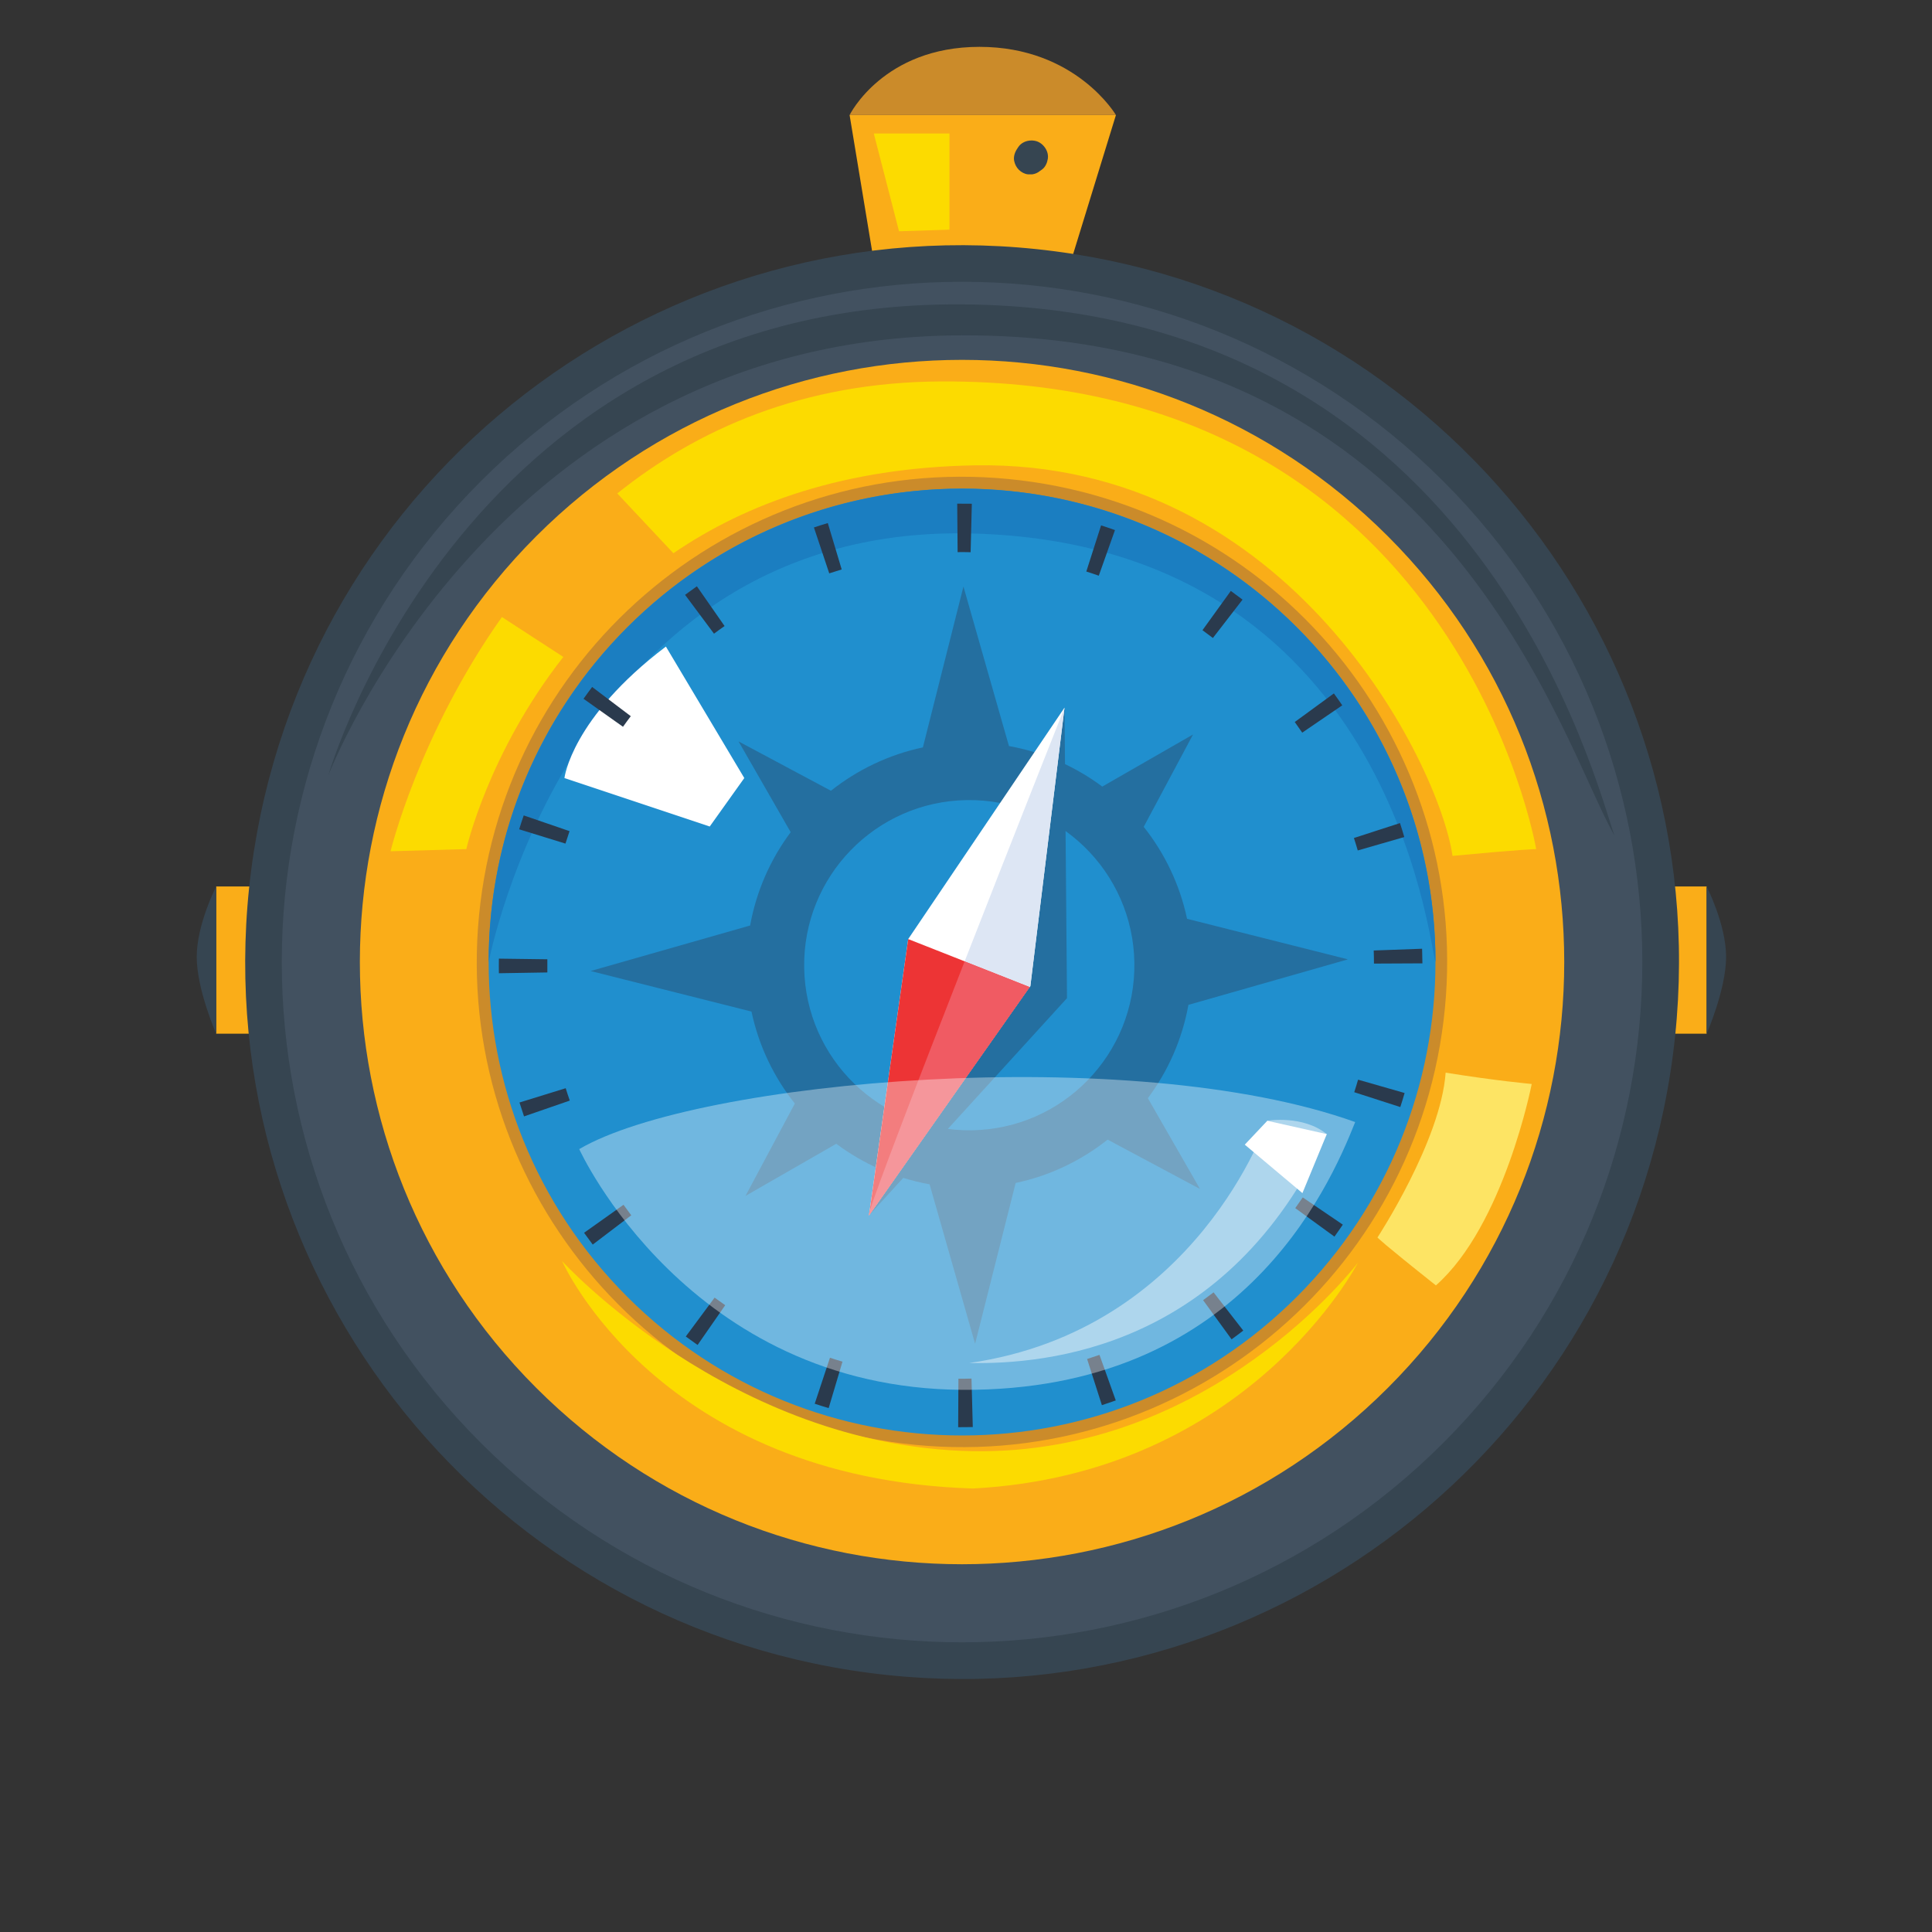 <svg width="242" height="242" viewBox="0 0 242 242" fill="none" xmlns="http://www.w3.org/2000/svg">
<rect x="0" y="0" width="242" height="242" fill="#333333" stroke="none"/>
<path d="M208.48 111.038H213.77V129.478H207.67L208.48 111.038Z" fill="#FAAD18"/>
<path d="M213.77 111.038C213.77 111.038 216.21 115.788 216.21 119.858C216.21 123.928 213.77 129.488 213.77 129.488V111.048V111.038Z" fill="#364551"/>
<path d="M32.37 111.038H27.08V129.478H33.19L32.37 111.038Z" fill="#FAAD18"/>
<path d="M27.08 111.038C27.08 111.038 24.64 115.788 24.64 119.858C24.64 123.928 27.08 129.488 27.08 129.488V111.048V111.038Z" fill="#364551"/>
<path d="M109.54 33.268L106.42 14.408H139.78L133.81 33.808L109.54 33.268Z" fill="#FAAD18"/>
<path d="M106.42 14.408C106.42 14.408 110.62 5.868 122.69 5.868C134.76 5.868 139.78 14.408 139.78 14.408H106.42Z" fill="#CB8B2A"/>
<path d="M109.45 16.718L112.61 28.968L118.93 28.768V16.718H109.45Z" fill="#FCDB00"/>
<path d="M130.61 18.158C130.2 17.768 129.73 17.588 129.17 17.598C128.54 17.608 127.91 17.878 127.55 18.418C127.5 18.498 127.45 18.568 127.4 18.648C127.12 19.068 126.93 19.618 127.03 20.138C127.12 20.578 127.31 20.958 127.63 21.278C127.93 21.568 128.34 21.798 128.76 21.838C128.94 21.838 129.12 21.838 129.3 21.838C129.66 21.788 129.98 21.648 130.26 21.418C130.34 21.358 130.42 21.308 130.5 21.248C130.94 20.948 131.17 20.388 131.25 19.888C131.35 19.248 131.07 18.608 130.62 18.168L130.61 18.158Z" fill="#364551"/>
<path d="M209.544 132.155C215.974 82.984 181.326 37.91 132.155 31.48C82.984 25.05 37.91 59.699 31.48 108.87C25.05 158.041 59.699 203.115 108.87 209.544C158.041 215.974 203.115 181.326 209.544 132.155Z" fill="#364551"/>
<path d="M180.758 180.758C214.034 147.481 214.034 93.529 180.758 60.253C147.481 26.976 93.529 26.976 60.253 60.253C26.976 93.529 26.976 147.481 60.253 180.758C93.529 214.034 147.481 214.034 180.758 180.758Z" fill="#425160"/>
<path d="M173.842 173.842C203.299 144.385 203.299 96.625 173.842 67.168C144.385 37.711 96.625 37.711 67.168 67.168C37.711 96.625 37.711 144.385 67.168 173.842C96.625 203.299 144.385 203.299 173.842 173.842Z" fill="#FAAD18"/>
<path d="M180.815 127.866C184.887 94.552 161.182 64.244 127.868 60.171C94.554 56.098 64.246 79.803 60.173 113.118C56.1 146.432 79.805 176.74 113.119 180.813C146.434 184.886 176.742 161.181 180.815 127.866Z" fill="#CB8B2A"/>
<path d="M162.437 162.437C185.595 139.278 185.595 101.732 162.437 78.574C139.278 55.416 101.732 55.416 78.574 78.574C55.416 101.732 55.416 139.278 78.574 162.436C101.732 185.595 139.278 185.595 162.437 162.437Z" fill="#208FCE"/>
<path d="M179.81 120.508C178.95 118.038 174.16 68.248 121.88 66.828C71.65 65.458 61.21 120.508 61.21 120.508C61.21 87.758 87.76 61.208 120.51 61.208C153.26 61.208 179.81 87.758 179.81 120.508Z" fill="#1B7EC1"/>
<path d="M62.87 77.288L70.56 82.288C61.13 94.318 58.41 106.358 58.41 106.358L48.92 106.628C48.92 106.628 52.47 91.978 62.87 77.288Z" fill="#FCDB00"/>
<path d="M192.4 106.358C192.4 106.358 190.61 106.388 181.94 107.208C180.31 95.818 161.66 57.598 122.09 58.288C105.83 58.568 93.55 63.008 84.35 69.298L77.32 61.808C87.34 53.778 100.56 47.868 117.83 47.778C182.5 47.468 192.42 106.368 192.42 106.368L192.4 106.358Z" fill="#FCDB00"/>
<path d="M191.86 135.788C191.86 135.788 188.4 153.488 179.86 161.008C172.94 155.518 172.54 155.008 172.54 155.008C172.54 155.008 180.47 142.908 181.08 134.358C187.39 135.378 191.86 135.778 191.86 135.778V135.788Z" fill="#FDE464"/>
<path d="M70.41 157.968C70.41 157.968 82.41 185.228 121.88 186.448C156.46 184.618 170.09 158.168 170.09 158.168C170.09 158.168 151.78 182.378 121.67 181.768C91.56 181.158 70.41 157.968 70.41 157.968Z" fill="#FCDB00"/>
<path d="M41.12 97.138C41.12 97.138 58.41 36.718 122.08 38.148C185.75 39.568 199.99 98.568 202.23 104.668C195.52 93.068 181.28 41.588 120.05 42.008C62.07 42.418 41.12 97.138 41.12 97.138Z" fill="#364551"/>
<path d="M83.41 80.988L93.23 97.458L88.9 103.528L70.7 97.458C70.7 97.458 71.57 89.948 83.41 80.988Z" fill="white"/>
<path d="M121.85 178.748C121.24 178.768 120.62 178.768 120.02 178.768L120.05 172.698C120.59 172.698 121.14 172.698 121.69 172.678L121.85 178.738V178.748ZM138.02 176.008L136.17 170.228C136.69 170.058 137.21 169.888 137.72 169.708L139.76 175.418C139.19 175.618 138.6 175.818 138.03 176.008H138.02ZM103.8 176.378C103.21 176.208 102.63 176.018 102.05 175.828L103.96 170.068C104.48 170.238 105 170.408 105.53 170.558L103.8 176.368V176.378ZM154.27 167.768L150.7 162.858C151.14 162.538 151.58 162.208 152.01 161.878L155.73 166.668C155.25 167.038 154.76 167.408 154.27 167.758V167.768ZM87.39 168.478C86.89 168.128 86.39 167.768 85.9 167.408L89.51 162.538C89.95 162.858 90.39 163.178 90.84 163.488L87.38 168.468L87.39 168.478ZM167.15 154.898L162.24 151.328C162.56 150.888 162.87 150.438 163.18 149.988L168.2 153.398C167.86 153.908 167.5 154.408 167.15 154.898ZM74.24 155.888C73.87 155.398 73.51 154.908 73.16 154.418L78.1 150.908C78.42 151.348 78.74 151.788 79.07 152.228L74.24 155.898V155.888ZM175.4 138.668L169.63 136.808C169.8 136.288 169.96 135.768 170.11 135.238L175.94 136.908C175.77 137.498 175.59 138.088 175.4 138.668ZM65.64 139.838C65.44 139.258 65.25 138.678 65.07 138.098L70.86 136.308C71.02 136.828 71.19 137.348 71.37 137.858L65.64 139.838ZM178.17 120.668L172.1 120.698C172.1 120.158 172.09 119.608 172.07 119.058L178.13 118.838C178.15 119.448 178.16 120.058 178.17 120.668ZM68.55 121.808L62.49 121.908C62.48 121.298 62.48 120.688 62.49 120.078L68.56 120.158C68.56 120.698 68.56 121.248 68.56 121.798L68.55 121.808ZM170.07 106.528C169.92 106.008 169.76 105.478 169.59 104.968L175.36 103.098C175.55 103.678 175.73 104.258 175.9 104.848L170.07 106.528ZM70.83 105.668L65.03 103.878C65.21 103.298 65.4 102.708 65.6 102.138L71.34 104.108C71.16 104.628 70.99 105.148 70.83 105.668ZM163.12 91.778C162.81 91.328 162.5 90.878 162.18 90.438L167.08 86.858C167.44 87.348 167.79 87.848 168.13 88.348L163.12 91.768V91.778ZM78.04 91.038L73.09 87.528C73.44 87.028 73.81 86.538 74.17 86.048L79.01 89.708C78.68 90.138 78.36 90.588 78.04 91.028V91.038ZM151.93 79.918C151.5 79.588 151.06 79.258 150.62 78.938L154.17 74.018C154.66 74.378 155.15 74.738 155.64 75.108L151.93 79.908V79.918ZM89.43 79.368L85.81 74.508C86.3 74.148 86.79 73.788 87.29 73.438L90.76 78.418C90.31 78.728 89.87 79.048 89.43 79.378V79.368ZM137.62 72.108C137.11 71.928 136.59 71.748 136.07 71.588L137.92 65.808C138.5 65.998 139.09 66.188 139.66 66.398L137.63 72.118L137.62 72.108ZM103.87 71.818L101.95 66.068C102.53 65.878 103.11 65.688 103.69 65.518L105.43 71.328C104.91 71.488 104.39 71.648 103.87 71.818ZM121.59 69.168C121.05 69.158 120.5 69.148 119.95 69.158L119.9 63.088C120.51 63.088 121.13 63.088 121.73 63.098L121.58 69.158L121.59 69.168Z" fill="#2A3A4D"/>
<g style="mix-blend-mode:multiply">
<path d="M148.86 125.868L168.84 120.168L148.69 115.088C147.78 110.798 145.89 106.878 143.26 103.568L149.44 91.998L138.07 98.528C134.68 95.998 130.7 94.228 126.38 93.448L120.68 73.468L115.6 93.618C111.31 94.528 107.39 96.428 104.08 99.048L92.51 92.868L99.04 104.238C96.51 107.628 94.74 111.608 93.96 115.928L73.98 121.628L94.13 126.708C95.04 130.998 96.93 134.918 99.56 138.228L93.38 149.798L104.75 143.268C108.14 145.798 112.12 147.568 116.44 148.348L122.14 168.328L127.22 148.178C131.51 147.268 135.43 145.378 138.74 142.748L150.31 148.928L143.78 137.558C146.31 134.168 148.08 130.188 148.86 125.868ZM121.73 141.578C110.31 141.758 100.91 132.638 100.73 121.218C100.55 109.798 109.67 100.398 121.09 100.218C132.51 100.038 141.91 109.158 142.09 120.578C142.27 131.998 133.15 141.398 121.73 141.578Z" fill="#246FA0"/>
</g>
<g style="mix-blend-mode:multiply">
<path d="M133.34 88.638L133.65 125.028L108.84 152.258L133.34 88.638Z" fill="#246FA0"/>
</g>
<path d="M129.06 123.518L128.98 123.628L108.84 152.258L108.9 151.858L113.76 117.628L133.34 88.638L129.06 123.518Z" fill="white"/>
<path d="M128.98 123.628L108.84 152.258L108.9 151.858L113.76 117.628L128.98 123.628Z" fill="#ED3435"/>
<path d="M129.06 123.518L128.98 123.638L120.83 120.418C127.04 104.518 133.34 88.638 133.34 88.638L129.06 123.518Z" fill="#DDE6F4"/>
<path d="M128.98 123.628L108.84 152.258C108.84 152.258 108.82 152.128 108.9 151.858C109.62 149.288 115.18 134.848 120.83 120.418L128.98 123.638V123.628Z" fill="#F05B63"/>
<path opacity="0.36" d="M72.55 143.928C72.55 143.928 86.14 173.898 120.58 174.088C155.16 174.278 166.36 149.088 169.75 140.548C141.8 130.528 87.33 135.258 72.55 143.938V143.928Z" fill="white"/>
<path opacity="0.43" d="M158.74 140.388C158.74 140.388 149.97 166.628 121.41 170.728C131.19 170.918 153.72 168.868 166.19 142.058C163.21 139.638 158.74 140.378 158.74 140.378V140.388Z" fill="white"/>
<path d="M155.92 143.378L163.14 149.448L166.19 142.058L158.74 140.388L155.92 143.378Z" fill="white"/>
</svg>
